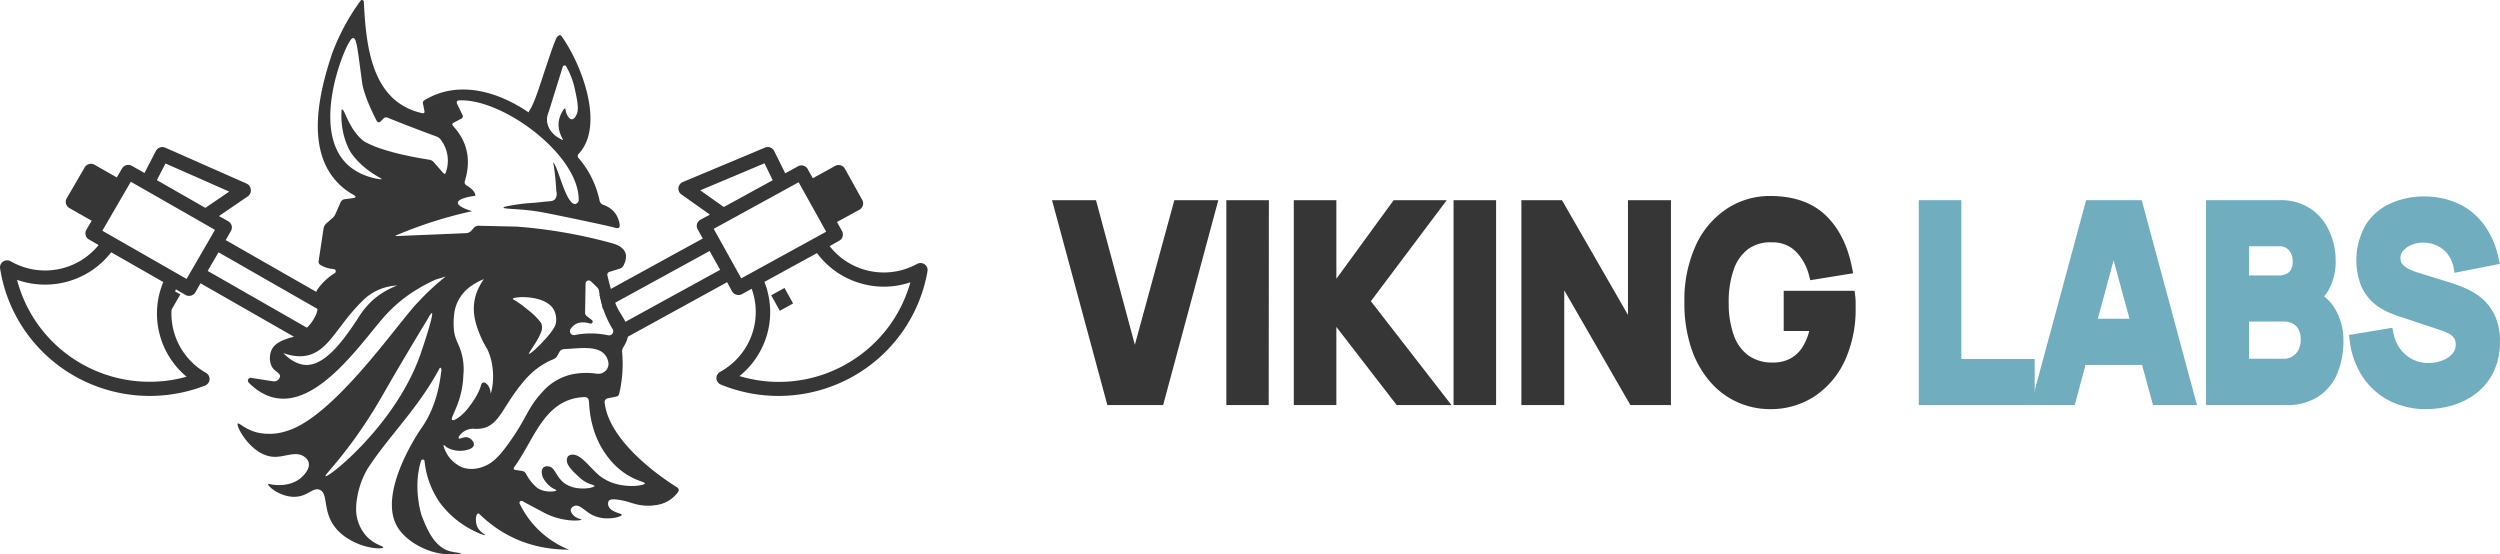 <svg
  width="221"
  height="49"
  viewBox="0 0 221 49"
  fill="none"
  xmlns="http://www.w3.org/2000/svg"
>
  <path
    d="m98.224 35.278-4.602-17.045h2.929l3.766 14.012 3.827-14.012h2.928l-4.601 17.045h-4.247Z"
    fill="#363636"
  />
  <path
    d="M102.821 35.81h-4.93L93 17.697h3.886l3.435 12.781 3.491-12.78h3.886l-4.877 18.112Zm-4.247-1.068h3.576l4.315-15.973h-1.971l-4.165 15.255-4.099-15.255h-1.978l4.322 15.973ZM108.853 35.278V18.233h2.843v17.045h-2.843Z"
    fill="#363636"
  />
  <path
    d="M112.154 35.81h-3.745V17.697h3.76l-.015 18.113Zm-2.847-1.068h1.934V18.769h-1.934v15.973ZM114.833 35.278V18.233h2.846v7.858l5.73-7.858h3.473l-6.297 8.405 6.707 8.64h-3.607l-6.002-7.765v7.765h-2.85Z"
    fill="#363636"
  />
  <path
    d="M128.312 35.81h-4.843l-5.335-6.91v6.91h-3.763V17.697h3.763v6.947l5.067-6.947h4.69l-6.706 8.93 7.127 9.183Zm-4.426-1.068h2.362l-6.289-8.1 5.902-7.873h-2.254l-5.868 8.044 6.147 7.929Zm-8.595 0h1.93V18.769h-1.93v15.973ZM128.953 35.278V18.233h2.847v17.045h-2.847Z"
    fill="#363636"
  />
  <path
    d="M132.254 35.81h-3.759V17.697h3.759V35.81Zm-2.843-1.068h1.93V18.769h-1.93v15.973ZM134.937 35.278V18.233h2.906l6.546 11.363V18.233h2.887v17.045h-2.887l-6.546-11.363v11.363h-2.906Z"
    fill="#363636"
  />
  <path
    d="M147.712 35.81h-3.584l-5.849-10.147V35.81h-3.789V17.697h3.588l5.834 10.14v-10.14h3.8V35.81Zm-3.099-1.068h2.172V18.769h-1.971v12.576l-7.251-12.576h-2.187v15.973h1.975V22.166l7.262 12.576ZM156.472 35.65a6.525 6.525 0 0 1-4.985-2.273 8.217 8.217 0 0 1-1.558-2.78 11.765 11.765 0 0 1-.57-3.825 11.02 11.02 0 0 1 .958-4.81 7.188 7.188 0 0 1 2.571-3.022 6.472 6.472 0 0 1 3.584-1.042c1.937 0 3.461.509 4.571 1.526 1.11 1.017 1.856 2.457 2.236 4.32l-2.91.472a5.091 5.091 0 0 0-1.334-2.385 3.293 3.293 0 0 0-2.366-.904 3.729 3.729 0 0 0-2.384.7 4.283 4.283 0 0 0-1.431 2.046 9.192 9.192 0 0 0-.473 3.1 8.964 8.964 0 0 0 .473 3.076c.267.8.765 1.505 1.431 2.024a3.915 3.915 0 0 0 2.384.744 3.65 3.65 0 0 0 1.763-.372c.55-.292 1.01-.73 1.33-1.265.401-.68.665-1.432.775-2.214h-2.385v-2.485h5.399c0 .1.026.283.033.543.008.26 0 .41 0 .45a10.22 10.22 0 0 1-.879 4.343 7.016 7.016 0 0 1-2.481 2.976 6.622 6.622 0 0 1-3.752 1.057Z"
    fill="#363636"
  />
  <path
    d="M156.471 36.167a6.961 6.961 0 0 1-5.301-2.426 8.727 8.727 0 0 1-1.666-2.976 12.449 12.449 0 0 1-.603-4.023 11.622 11.622 0 0 1 1.017-5.071 7.71 7.71 0 0 1 2.75-3.23 6.903 6.903 0 0 1 3.803-1.116c2.035 0 3.667.55 4.844 1.64 1.177 1.091 1.989 2.643 2.388 4.618l.116.573-3.786.614-.115-.428a4.616 4.616 0 0 0-1.192-2.135 2.88 2.88 0 0 0-2.079-.782 3.318 3.318 0 0 0-2.135.61 3.821 3.821 0 0 0-1.256 1.809 8.603 8.603 0 0 0-.439 2.89 8.422 8.422 0 0 0 .439 2.87 3.788 3.788 0 0 0 1.256 1.786 3.56 3.56 0 0 0 2.142.658 3.226 3.226 0 0 0 1.576-.335c.477-.25.874-.63 1.148-1.094.253-.423.441-.882.558-1.361h-2.257v-3.554h6.263l.059.45c.024.203.036.407.037.61v.47a10.88 10.88 0 0 1-.931 4.598 7.619 7.619 0 0 1-2.656 3.174 7.04 7.04 0 0 1-3.98 1.161Zm0-17.756a6.095 6.095 0 0 0-3.353.975 6.76 6.76 0 0 0-2.395 2.82 10.446 10.446 0 0 0-.898 4.547c-.022 1.23.159 2.454.536 3.625.309.955.802 1.84 1.453 2.604a6.089 6.089 0 0 0 4.665 2.12 6.257 6.257 0 0 0 3.547-.996 6.597 6.597 0 0 0 2.306-2.757 9.64 9.64 0 0 0 .823-4.093v-.462h-4.564v1.414h2.485l-.108.64a6.667 6.667 0 0 1-.856 2.426 3.917 3.917 0 0 1-1.517 1.44 4.006 4.006 0 0 1-1.956.42 4.334 4.334 0 0 1-2.608-.83 4.832 4.832 0 0 1-1.598-2.261 9.53 9.53 0 0 1-.514-3.29 9.81 9.81 0 0 1 .51-3.307 4.87 4.87 0 0 1 1.602-2.289 4.193 4.193 0 0 1 2.638-.785 3.73 3.73 0 0 1 2.653 1.031 5.437 5.437 0 0 1 1.348 2.206l2.027-.33a6.933 6.933 0 0 0-1.933-3.454c-1.036-.919-2.478-1.413-4.293-1.413Z"
    fill="#363636"
  />
  <path
    d="M170.078 35.278V18.233h2.846V32.27h6.483v3.007h-9.329Z"
    fill="#6fadbf"
  />
  <path
    d="M179.865 35.81H169.62V17.697h3.763v14.039h6.482v4.074Zm-9.314-1.068h8.413v-1.938h-6.483V18.768h-1.93v15.973ZM180.141 35.278l4.601-17.045h4.244l4.605 17.045h-2.928l-4.099-15.032h.544l-4.038 15.032h-2.929Zm2.761-3.553v-3.007h7.947v3.006h-7.947Z"
    fill="#6fadbf"
  />
  <path
    d="M194.213 35.81h-3.886l-.969-3.55h-5l-.953 3.55h-3.89l4.899-18.113h4.914l4.885 18.113Zm-3.219-1.068h1.989l-1.676-6.162v3.665h-.991l.678 2.497Zm-10.231 0h1.971l.667-2.482h-.958v-3.743l-1.68 6.225Zm9.262-3.557h.373v-1.939h-.894l.521 1.939Zm-5.38 0h4.423l-.529-1.939h-3.38l-.514 1.939Zm-1.289 0h.332l.518-1.939h-.85v1.939Zm5.85-3.006h1.989l-2.541-9.418h-3.58l-2.523 9.425h1.96l1.863-6.936-.421-1.54h1.792l-.414 1.537 1.875 6.932Zm-3.756 0h2.798l-1.408-5.165-1.39 5.165ZM195.473 35.278V18.233h6.024a4.1 4.1 0 0 1 4.057 2.556c.304.705.461 1.465.462 2.232a4.552 4.552 0 0 1-.57 2.382 2.78 2.78 0 0 1-1.564 1.265v-.592a3.23 3.23 0 0 1 2.116 1.489c.475.771.72 1.661.708 2.567a6.846 6.846 0 0 1-.496 2.686 3.988 3.988 0 0 1-1.512 1.816 4.607 4.607 0 0 1-2.553.659l-6.672-.015Zm2.887-10.392h3.096c.297.006.591-.06.857-.19.254-.13.462-.336.596-.588.159-.317.234-.67.22-1.023a2.025 2.025 0 0 0-.428-1.314 1.49 1.49 0 0 0-1.245-.532h-3.096v3.647Zm0 7.36h3.491a1.865 1.865 0 0 0 1.733-1.057 2.832 2.832 0 0 0 .037-2.27 1.726 1.726 0 0 0-.667-.744 2.03 2.03 0 0 0-1.118-.28h-3.491l.015 4.35Z"
    fill="#6fadbf"
  />
  <path
    d="M202.145 35.81h-7.131V17.697h6.483a4.728 4.728 0 0 1 2.846.811 4.781 4.781 0 0 1 1.621 2.047c.331.773.503 1.604.507 2.444a5.157 5.157 0 0 1-.652 2.687 3.523 3.523 0 0 1-.373.513c.368.28.681.628.92 1.023.531.867.806 1.865.794 2.88a7.437 7.437 0 0 1-.548 2.925 4.461 4.461 0 0 1-1.699 2.046 5.018 5.018 0 0 1-2.768.737Zm-6.214-1.068h6.214a4.22 4.22 0 0 0 2.333-.592 3.457 3.457 0 0 0 1.322-1.585 6.2 6.2 0 0 0 .447-2.448 4.17 4.17 0 0 0-.618-2.255 2.607 2.607 0 0 0-1.006-.96 3.135 3.135 0 0 1-.622.272l-.578.19v-1.95l.548.13c.194.046.384.104.57.175.211-.18.39-.393.529-.632.348-.634.517-1.35.488-2.073a5.142 5.142 0 0 0-.414-1.99 3.84 3.84 0 0 0-1.285-1.612 3.938 3.938 0 0 0-2.362-.643h-5.566v15.973Zm5.92-1.96h-3.949v-5.426h3.949c.463-.014.921.105 1.319.343.373.231.67.568.853.967a3.411 3.411 0 0 1-.048 2.794 2.444 2.444 0 0 1-.883.983 2.344 2.344 0 0 1-1.241.338Zm-3.033-1.069h3.033a1.49 1.49 0 0 0 .812-.216c.227-.141.411-.343.529-.584.134-.286.199-.6.19-.915a1.878 1.878 0 0 0-.164-.822 1.248 1.248 0 0 0-.477-.536 1.685 1.685 0 0 0-.89-.216h-3.033v3.29Zm2.638-6.295h-3.554v-4.715h3.554a1.92 1.92 0 0 1 1.576.704 2.6 2.6 0 0 1 .555 1.678c.014.455-.087.907-.294 1.313-.18.34-.459.615-.801.789a2.303 2.303 0 0 1-1.036.23Zm-2.638-1.068h2.638a1.49 1.49 0 0 0 .674-.145.899.899 0 0 0 .395-.372c.11-.232.16-.488.146-.744a1.442 1.442 0 0 0-.306-.946 1.081 1.081 0 0 0-.909-.372h-2.638v2.579ZM214.489 35.65a6.661 6.661 0 0 1-3.018-.67 5.745 5.745 0 0 1-2.21-1.916 6.717 6.717 0 0 1-1.091-2.977l2.98-.495c.154.882.613 1.681 1.297 2.259.628.519 1.42.8 2.235.793.465 0 .926-.084 1.36-.25a2.61 2.61 0 0 0 1.081-.744c.285-.331.437-.757.424-1.194a1.853 1.853 0 0 0-.067-.503 1.374 1.374 0 0 0-.223-.457 1.715 1.715 0 0 0-.447-.402 3.162 3.162 0 0 0-.727-.343l-3.912-1.302a11.44 11.44 0 0 1-1.017-.402 4.437 4.437 0 0 1-1.118-.744 3.718 3.718 0 0 1-.905-1.283 4.876 4.876 0 0 1-.373-2.017 5.008 5.008 0 0 1 .764-2.854 4.654 4.654 0 0 1 2.038-1.693 6.917 6.917 0 0 1 2.824-.543 6.644 6.644 0 0 1 2.783.603 5.435 5.435 0 0 1 2.049 1.685c.583.809.989 1.73 1.193 2.705l-3.074.592a3.242 3.242 0 0 0-.618-1.396 2.989 2.989 0 0 0-1.07-.863 3.268 3.268 0 0 0-1.304-.32 3.098 3.098 0 0 0-1.259.209 2.33 2.33 0 0 0-.961.666c-.248.29-.381.66-.373 1.041-.014.33.093.653.302.908.213.239.473.43.764.562.305.14.62.259.942.354l2.608.803c.393.12.825.276 1.297.47.49.202.949.473 1.363.803a3.94 3.94 0 0 1 1.077 1.358c.306.667.452 1.395.425 2.128a5.316 5.316 0 0 1-.507 2.396c-.32.66-.786 1.24-1.363 1.693-.58.45-1.238.79-1.941 1.001a7.648 7.648 0 0 1-2.228.339Z"
    fill="#6fadbf"
  />
  <path
    d="M214.488 36.167a7.168 7.168 0 0 1-3.2-.71 6.238 6.238 0 0 1-2.381-2.077 7.284 7.284 0 0 1-1.188-3.23l-.075-.535 3.838-.64.1.469c.13.761.526 1.452 1.118 1.95a3.04 3.04 0 0 0 1.978.695c.416 0 .829-.074 1.219-.22.347-.125.659-.335.905-.61.194-.224.295-.514.283-.81a1.249 1.249 0 0 0-.044-.34.87.87 0 0 0-.135-.271 1.318 1.318 0 0 0-.324-.287 3.064 3.064 0 0 0-.633-.297l-3.905-1.299c-.359-.12-.713-.26-1.058-.416a4.923 4.923 0 0 1-1.237-.819 4.383 4.383 0 0 1-1.032-1.462 6.347 6.347 0 0 1 .451-5.451 5.099 5.099 0 0 1 2.236-1.86 7.255 7.255 0 0 1 2.98-.581 7.128 7.128 0 0 1 2.951.644 5.929 5.929 0 0 1 2.235 1.83 7.729 7.729 0 0 1 1.289 2.917l.131.57-4.005.788-.097-.487a2.674 2.674 0 0 0-.511-1.153 2.497 2.497 0 0 0-.909-.745 2.84 2.84 0 0 0-1.143-.279c-.375-.019-.75.042-1.1.179a1.94 1.94 0 0 0-.782.536.974.974 0 0 0-.238.666.74.74 0 0 0 .164.524c.171.19.38.343.614.447.286.133.581.245.883.335l2.608.803c.399.123.842.283 1.33.484a6.151 6.151 0 0 1 1.491.863c.511.415.926.938 1.214 1.53.348.75.515 1.572.488 2.4a5.966 5.966 0 0 1-.57 2.664 5.392 5.392 0 0 1-1.49 1.86 6.45 6.45 0 0 1-2.079 1.072 8.039 8.039 0 0 1-2.37.353Zm-5.778-5.648c.153.784.462 1.53.909 2.192a5.325 5.325 0 0 0 2.03 1.76 6.925 6.925 0 0 0 4.956.312 5.636 5.636 0 0 0 1.803-.927 4.383 4.383 0 0 0 1.222-1.518 4.78 4.78 0 0 0 .443-2.128 4.183 4.183 0 0 0-.372-1.86 3.449 3.449 0 0 0-.939-1.18 5.238 5.238 0 0 0-1.259-.744 13.139 13.139 0 0 0-1.263-.454l-2.608-.807a6.706 6.706 0 0 1-.995-.372 2.713 2.713 0 0 1-.917-.678c-.3-.36-.457-.818-.439-1.287-.009-.518.17-1.02.503-1.418a2.855 2.855 0 0 1 1.143-.8 3.603 3.603 0 0 1 1.42-.234 3.67 3.67 0 0 1 1.46.372c.482.234.905.574 1.237.994.269.346.472.738.6 1.157l2.161-.417a6.19 6.19 0 0 0-.943-1.924A4.988 4.988 0 0 0 217 19.014a6.343 6.343 0 0 0-2.608-.562 6.42 6.42 0 0 0-2.661.51 4.162 4.162 0 0 0-1.836 1.522 4.37 4.37 0 0 0-.667 2.523 4.43 4.43 0 0 0 .305 1.767c.178.423.444.803.779 1.116.3.274.641.502 1.01.674.319.14.647.265.979.372l3.916 1.306c.291.093.568.225.824.39.218.138.411.313.57.518.14.193.245.41.309.64.063.217.094.443.093.67a2.32 2.32 0 0 1-.563 1.577 3.087 3.087 0 0 1-1.263.86 4.043 4.043 0 0 1-3.994-.614 4.166 4.166 0 0 1-1.363-2.106l-2.12.342Z"
    fill="#6fadbf"
  />
  <path
    d="m69.349 25.453-1.175.647.759 1.373 1.175-.648-.759-1.372Z"
    fill="#363636"
  />
  <path
    d="M81.844 23.457a.638.638 0 0 0-.773-.128 6.097 6.097 0 0 1-4.159.635 6.07 6.07 0 0 1-3.573-2.208l.848-.478a.558.558 0 0 0 .3-.375.629.629 0 0 0-.054-.481l-.445-.799 1.992-1.088a.634.634 0 0 0 .246-.856l-1.542-2.772a.636.636 0 0 0-.849-.244l-1.981 1.09-.452-.806a.636.636 0 0 0-.862-.244l-1.126.615-.974-1.966a.635.635 0 0 0-.819-.302l-7.268 3.042a.649.649 0 0 0-.38.51.629.629 0 0 0 .263.586l2.519 1.784-.832.447a.693.693 0 0 0-.306.375.628.628 0 0 0 .06.48l.445.81L53 26.088c.132.413.232.836.297 1.265l.37-.2 9.064-4.965.93 1.664-8.962 4.918-.382.21c.339.27.592.63.73 1.037l.344-.191 8.885-4.88.437.813a.661.661 0 0 0 .87.247l.865-.479a6.01 6.01 0 0 1-.032 4.185 6.058 6.058 0 0 1-2.76 3.162.634.634 0 0 0-.303.719c.05.15.15.28.286.364a.3.3 0 0 0 .102.047 13.443 13.443 0 0 0 11.534-.655 13.338 13.338 0 0 0 4.423-3.914 13.236 13.236 0 0 0 2.288-5.43.63.63 0 0 0-.142-.548Zm-19.942-6.631 5.675-2.39.732 1.494-4.324 2.37-2.083-1.474Zm3.625 7.78-2.435-4.378 7.508-4.117 2.435 4.372-7.508 4.123Zm9.15 7.654a12.06 12.06 0 0 1-9.307.985 7.28 7.28 0 0 0 2.473-3.805 7.24 7.24 0 0 0-.268-4.522l4.648-2.544a7.288 7.288 0 0 0 3.874 2.677 7.256 7.256 0 0 0 4.38-.097 11.954 11.954 0 0 1-2.16 4.236 12.036 12.036 0 0 1-3.646 3.07h.006ZM14.777 25.357l-.785 1.36 1.165.67.784-1.36-1.164-.67Z"
    fill="#363636"
  />
  <path
    d="M.014 23.766a13.238 13.238 0 0 0 2.194 5.471 13.353 13.353 0 0 0 4.359 3.994 13.477 13.477 0 0 0 11.535.862.378.378 0 0 0 .104-.044.682.682 0 0 0 .293-.36.628.628 0 0 0-.289-.726 6.057 6.057 0 0 1-2.7-3.206 6.006 6.006 0 0 1 .038-4.179l.85.494a.64.64 0 0 0 .636 0 .659.659 0 0 0 .236-.224l.454-.807 8.803 5.035.342.2c.145-.406.406-.762.751-1.024l-.38-.221-8.88-5.08.958-1.648 8.994 5.147.367.21c.073-.429.18-.852.321-1.264l-9.05-5.172.461-.8a.645.645 0 0 0 .068-.481.693.693 0 0 0-.299-.382l-.826-.461 2.548-1.739a.634.634 0 0 0 .273-.582.644.644 0 0 0-.35-.537l-7.217-3.187a.642.642 0 0 0-.826.285l-1.008 1.954-1.117-.633a.64.64 0 0 0-.866.23l-.469.795-1.968-1.124a.641.641 0 0 0-.862.228l-1.594 2.74a.628.628 0 0 0 .23.86l1.976 1.125-.47.795a.643.643 0 0 0-.06.478.554.554 0 0 0 .292.381l.85.496a6.08 6.08 0 0 1-3.62 2.144 6.109 6.109 0 0 1-4.152-.711.64.64 0 0 0-.777.116.618.618 0 0 0-.153.552Zm18.139-5.391-4.286-2.449.76-1.475 5.638 2.487-2.112 1.437Zm-9.107 2.021 2.518-4.33 7.442 4.254-2.513 4.337-7.447-4.261Zm-7.538 4.34a7.423 7.423 0 0 0 4.56.126 7.374 7.374 0 0 0 3.762-2.56l4.606 2.631a7.237 7.237 0 0 0-.35 4.52 7.279 7.279 0 0 0 2.407 3.85 12.184 12.184 0 0 1-9.306-1.157 12.075 12.075 0 0 1-3.592-3.137 11.978 11.978 0 0 1-2.087-4.274Z"
    fill="#363636"
  />
  <path
    d="M59.85 43.083c-2.401-1.514-6.055-4.443-6.4-7.501a.342.342 0 0 1 .066-.24.356.356 0 0 1 .212-.135l.72-.14a.35.35 0 0 0 .193-.093.337.337 0 0 0 .1-.186c.28-1.201.367-2.438.254-3.666a.616.616 0 0 1 .099-.409c1.144-1.816-.224-2.565-.696-3.923a22.8 22.8 0 0 1-.705-2.455.255.255 0 0 1 .03-.184.264.264 0 0 1 .15-.116l.907-.283a.546.546 0 0 0 .345-.296c.53-1.043.04-1.665-1.03-1.958a44.467 44.467 0 0 0-8.386-1.464l-3.395-.078a.524.524 0 0 0-.417.18l-.21.237a.681.681 0 0 1-.51.24l-5.847.243-.227.01c-.18 0-.184-.024-.025-.088.029 0 .058-.02.09-.035a37.835 37.835 0 0 1 6.557-2.074c-2.25-.706-1.033-1.192.299-1.362 0-.287-.255-.593-.781-.92a.305.305 0 0 1-.153-.166.297.297 0 0 1 .005-.223c.57-1.856.227-3.472-1.03-4.848-.118-.133-.104-.24.061-.317l.626-.328a.25.25 0 0 0 .149-.15.24.24 0 0 0-.026-.21l-.457-.942c-.098-.205-.029-.328.21-.332 3.895-.137 10.578 4.862 10.528 8.816a.366.366 0 0 1-.087.22.379.379 0 0 1-.203.124c-.21.04-.401-.205-.458-.282-.507-.614-.979-2.404-1.31-3.085-.036-.074-.149-.305-.18-.293-.032.013.014.158.02.193.123.771.202 1.55.237 2.33a.814.814 0 0 1-.105.71c-.146.167-.365.184-.706.204-.43.04-.858.1-1.29.129-.56.032-1.117.095-1.67.188-.564.098-.89.154-.892.225 0 .16 1.608.061 3.619.45.77.147 5.53 1.125 6.263 1.34.303.088.432-.025.378-.325a2.267 2.267 0 0 0-.209-.667 1.854 1.854 0 0 0-.706-.784 2.365 2.365 0 0 0-.511-.253.503.503 0 0 1-.349-.41 6.626 6.626 0 0 0-.148-.574 6.83 6.83 0 0 0-.367-1.023 8.176 8.176 0 0 0-1.328-2.121.266.266 0 0 1-.082-.198.262.262 0 0 1 .092-.193c2.355-2.559.18-8.026-1.526-10.397a.179.179 0 0 0-.127-.088c-.086-.019-.22.118-.266.166-.288.376-1.46 4.187-1.793 5.062-.14.396-.301.784-.482 1.164a3.11 3.11 0 0 0-.249.434c-2.77-1.894-6.263-2.864-9.2-1.072a.267.267 0 0 0-.13.307l.125.628c.04.172-.031.243-.209.204-4.566-1.023-4.948-6.136-5.146-9.849a.138.138 0 0 0-.065-.12.16.16 0 0 0-.223.034 19.18 19.18 0 0 0-2.495 4.615c-.944 2.798-1.952 6.736-.695 9.691a5.823 5.823 0 0 0 2.564 2.852c.208.123.238.205.083.264a.466.466 0 0 1-.144.029l-.526.07-.178.022a.47.47 0 0 0-.377.282l-.224.511-.031.07-.192.442c-.06.133-.147.252-.255.351l-.054.047-.518.459a.75.75 0 0 0-.223.405l-.149.963-.292 1.941a.33.33 0 0 0 .159.342c.354.213.756.338 1.171.364a.233.233 0 0 1 .154.088.201.201 0 0 1-.054.268c-.59.364-1.102.84-1.503 1.4-.474.641.253 1.036-.121 2.184-.191.465-.476.889-.837 1.245a3.832 3.832 0 0 1-1.265.827.782.782 0 0 1-.145.04c-.567.17-1.344.41-1.68 1.023-.288.534-.25 1.357.15 1.776.209.227.568.368.557.632a.424.424 0 0 1-.12.256.536.536 0 0 1-.502.182l-1.922-.3a.24.24 0 0 0-.22.063.255.255 0 0 0 0 .36c4.491 4.477 9.395-2.848 11.85-5.691.6-.694 1.274-1.322 2.011-1.874a12.27 12.27 0 0 1 1.065-.712c.513-.31 1.045-.589 1.593-.836l.887-.27a22.97 22.97 0 0 0-1.791 1.593s-.418.422-.835.872c-1.925 2.117-7.366 9.99-11.416 11.187a4.852 4.852 0 0 1-2.614.135c-1.092-.277-1.616-.898-1.72-.79-.195.205 1.167 2.772 3.087 2.933 1.044.09 2.01-.566 2.8 0a.95.95 0 0 1 .378.497c.175.637-.587 1.287-.687 1.375-.779.665-1.812.638-2.056.632-.54-.012-.813-.147-.836-.076-.066.15.98 1.072 2.214 1.113 1.273.043 1.724-.888 2.35-.614.798.348.197 1.907 1.426 3.4.319.378.702.7 1.132.95 1.413.879 3.006.912 3.056.74.038-.123-.76-.221-1.474-.982a3.567 3.567 0 0 1-.855-1.678c-.038-.17-.167-.797.05-1.908a7.443 7.443 0 0 1 .868-2.358c1.917-2.954 4.48-5.34 6.37-8.884.054-.102.104-.102.159 0a.424.424 0 0 1 0 .266c-.224 1.996-.804 3.651-1.733 4.977-.545.775-3.758 5.756-2.205 8.632.773 1.431 2.779 2.432 4.353 2.53.466.03 1.336 0 1.34-.06.005-.059-.592-.077-1.06-.222-1.378-.424-2.004-2.07-2.422-3.13 0 0-.808-2.428-.05-4.84a.153.153 0 0 1 .061-.085.159.159 0 0 1 .2.016.152.152 0 0 1 .046.094 7.797 7.797 0 0 0 1.342 3.657 8.214 8.214 0 0 0 3.07 2.535c.58.29.943.384.964.347.02-.036-.48-.235-.716-.736a1.46 1.46 0 0 1-.115-.51s-.042-.431.121-.623a.086.086 0 0 1 .048-.035.117.117 0 0 1 .121.029c2.162 2.11 4.806 3.164 7.934 3.164a8.205 8.205 0 0 1-4.357-4.06.169.169 0 0 1 .014-.184.198.198 0 0 1 .27-.03c.077.058.687.381 1.902 1.024a6.165 6.165 0 0 0 2.07.638c.675.082 1.189.02 1.195-.043.006-.063-.357-.06-.664-.348-.054-.05-.34-.32-.265-.577a.528.528 0 0 1 .325-.29c.452-.143.86.409 1.462.75 1.196.667 2.691.228 2.714.046.015-.15-.967-.205-1.18-.796a.498.498 0 0 1 .023-.434c.13-.174.435-.163.804-.114.752.1 1.094.272 1.579.392.59.155 1.206.183 1.808.084a2.876 2.876 0 0 0 1.104-.384c.337-.203.627-.471.852-.79a.272.272 0 0 0-.107-.39ZM48.492 9.933l1.253-4.03a.17.17 0 0 1 .309-.03c.339.594.588 1.234.739 1.9.35 1.562.377 2.066.09 2.51-.05.08-.176.268-.337.263-.221 0-.447-.374-.522-.683-.041-.17-.025-.258-.069-.27-.106-.03-.417.49-.524.951-.177.735.115 1.414.349 1.819-.042.049-.418-.186-.535-.26-.116-.074-.835-.579-.889-1.432a1.632 1.632 0 0 1 .136-.738ZM27.127 32.262c-.417 0-1.167-.117-2.087-1.05 1.114.4 1.879.299 2.363.148 1.76-.557 2.505-2.678 4.652-4.775a4.569 4.569 0 0 1 3.056-1.344 6.902 6.902 0 0 0-2.194 1.326 7.371 7.371 0 0 0-1.313 1.636c-1.042 1.549-2.681 4.022-4.477 4.059Zm3.111-22.585c-.042.018-.044.096-.046.129-.133 2.311.86 3.729.86 3.729.229.322.488.622.775.896.998.976 1.948 1.334 1.917 1.401-.032.067-1.596-.125-2.773-1.064-3.641-2.904-.662-10.407.056-11.275.105-.126.176-.13.21-.126.325.03.404 1.307.799 4.09 0 0 .154 1.077 1.252 3.202.03.06.082.141.163.153a.256.256 0 0 0 .21-.094l.227-.225a.338.338 0 0 1 .403-.082c1.421.58 2.847 1.123 4.278 1.65.17.06.316.173.417.32a3.062 3.062 0 0 1 .428 2.85c-.046.165-.13.173-.244.047l-.835-.954a.654.654 0 0 0-.389-.204c-4.674-.738-5.846-1.69-5.846-1.69-1.265-1.014-1.649-2.839-1.862-2.753Zm-1.461 32.417c-.128-.112 1.72-1.767 4.175-5.7.848-1.359 1.174-2.046 3.16-5.374.7-1.18 1.287-2.148 1.682-2.796.144-.266.324-.57.388-.548.19.071-.78 2.98-1.023 3.67-2.181 6.21-8.163 10.945-8.386 10.748h.004Zm21.65-12.99c.372-.571.938-.73 1.714-.508a.185.185 0 0 0 .232-.084.174.174 0 0 0-.069-.233l-.417-.325a.368.368 0 0 1-.165-.332l.044-2.544c-.001-.076.028-.15.08-.205a.29.29 0 0 1 .398 0l.522.508a.629.629 0 0 1 .198.409 8.65 8.65 0 0 0 1.192 3.3.362.362 0 0 1-.184.53.383.383 0 0 1-.213.02 7.256 7.256 0 0 0-2.946-.025.376.376 0 0 1-.265-.043.352.352 0 0 1-.121-.468Zm-5.092-2.686c.048-.22 2.856-.391 3.614.95.177.332.25.707.209 1.079-.019.235-.12.583-.846 1.411-.668.765-1.482 1.491-1.56 1.422-.02-.019.034-.094.472-.79.23-.33.423-.683.575-1.053.125-.249.15-.534.069-.8a.717.717 0 0 0-.103-.18 5.58 5.58 0 0 0-.968-.961 12.447 12.447 0 0 0-1.084-.819c-.313-.198-.384-.214-.378-.26Zm-4.708 8.795a8.072 8.072 0 0 0 .334-2.045 5.323 5.323 0 0 0-.209-2.105c-.221-.708-.482-.967-.61-1.761a6.3 6.3 0 0 1 0-1.457 3.418 3.418 0 0 1 .652-1.732c.237-.327.53-.61.869-.837a5.46 5.46 0 0 1 1.104-.6 5.93 5.93 0 0 0-.547.985c-.169.39-.274.805-.313 1.227-.09.867.115 1.67.432 2.487.52 1.334.706 1.228.99 2.138.536 1.73.087 3.273.041 3.273a1.348 1.348 0 0 0-.223-.712c-.044-.057-.24-.3-.417-.26-.178.041-.21.262-.24.348-.253.847-.99 1.767-1.201 2.031-.468.583-1.159 1.056-1.32.935-.16-.12.322-.804.658-1.915Zm-1.357 4.402c-.023-.063-.088-.239-.044-.266.044-.026.167.099.236.172.367.224.792.34 1.223.332.36 0 1.128-.123 1.203-.504.048-.247-.209-.57-.501-.666-.399-.13-.758.182-.835.077-.077-.104.14-.382.384-.568.276-.2.612-.302.954-.29.293.03.59.008.875-.066 1.462-.393 1.722-2.032 3.616-4.224a6.82 6.82 0 0 1 1.71-1.447c.266-.16.545-.296.835-.409v-.01a.622.622 0 0 0 .349-.307l.173-.315a.462.462 0 0 1 .303-.243.483.483 0 0 1 .125-.02c1.556-.068 3.55-.473 3.9 1.143a.86.86 0 0 1-.2.731.894.894 0 0 1-.708.306.582.582 0 0 1-.082 0 6.338 6.338 0 0 0-2.002.01 4.857 4.857 0 0 0-2.87 1.637c-1.322 1.431-1.351 2.311-2.997 4.57-.835 1.155-1.46 1.781-2.371 2.055-.528.177-1.1.185-1.633.025a2.925 2.925 0 0 1-1.012-.693 2.852 2.852 0 0 1-.631-1.04v.01Zm13.817 2.51c-.835-.648-1.633-1.882-2.386-1.929a.622.622 0 0 0-.483.131.647.647 0 0 0-.079.559c.021.09.09.362.67.928.428.41.74.735 1.268.941.277.107.474.133.471.205 0 .129-.707.276-1.371.204a2.585 2.585 0 0 1-1.194-.388c-.852-.567-.871-1.46-1.491-1.547a.579.579 0 0 0-.457.096.504.504 0 0 0-.142.358c-.048.704.728 1.305.772 1.338.326.246.537.268.52.327-.031.127-1.292.258-1.879-.386a3.99 3.99 0 0 1-.808-1.084.486.486 0 0 0-.363-.252l-.526-.074c-.21-.018-.253-.126-.13-.292 1.332-1.825 2.161-4.337 4.005-5.5a4.222 4.222 0 0 1 1.298-.547.183.183 0 0 1 .073-.014c.28-.06.564-.091.85-.094a.346.346 0 0 1 .23.083c.064.055.105.131.114.214.003.053.01.105.023.157.034.818.21 2.864 1.524 4.652a6.487 6.487 0 0 0 1.67 1.65c1.003.67 1.771.739 1.746.878-.044.21-2.363.577-3.925-.624v.01Z"
    fill="#363636"
  />
</svg>
